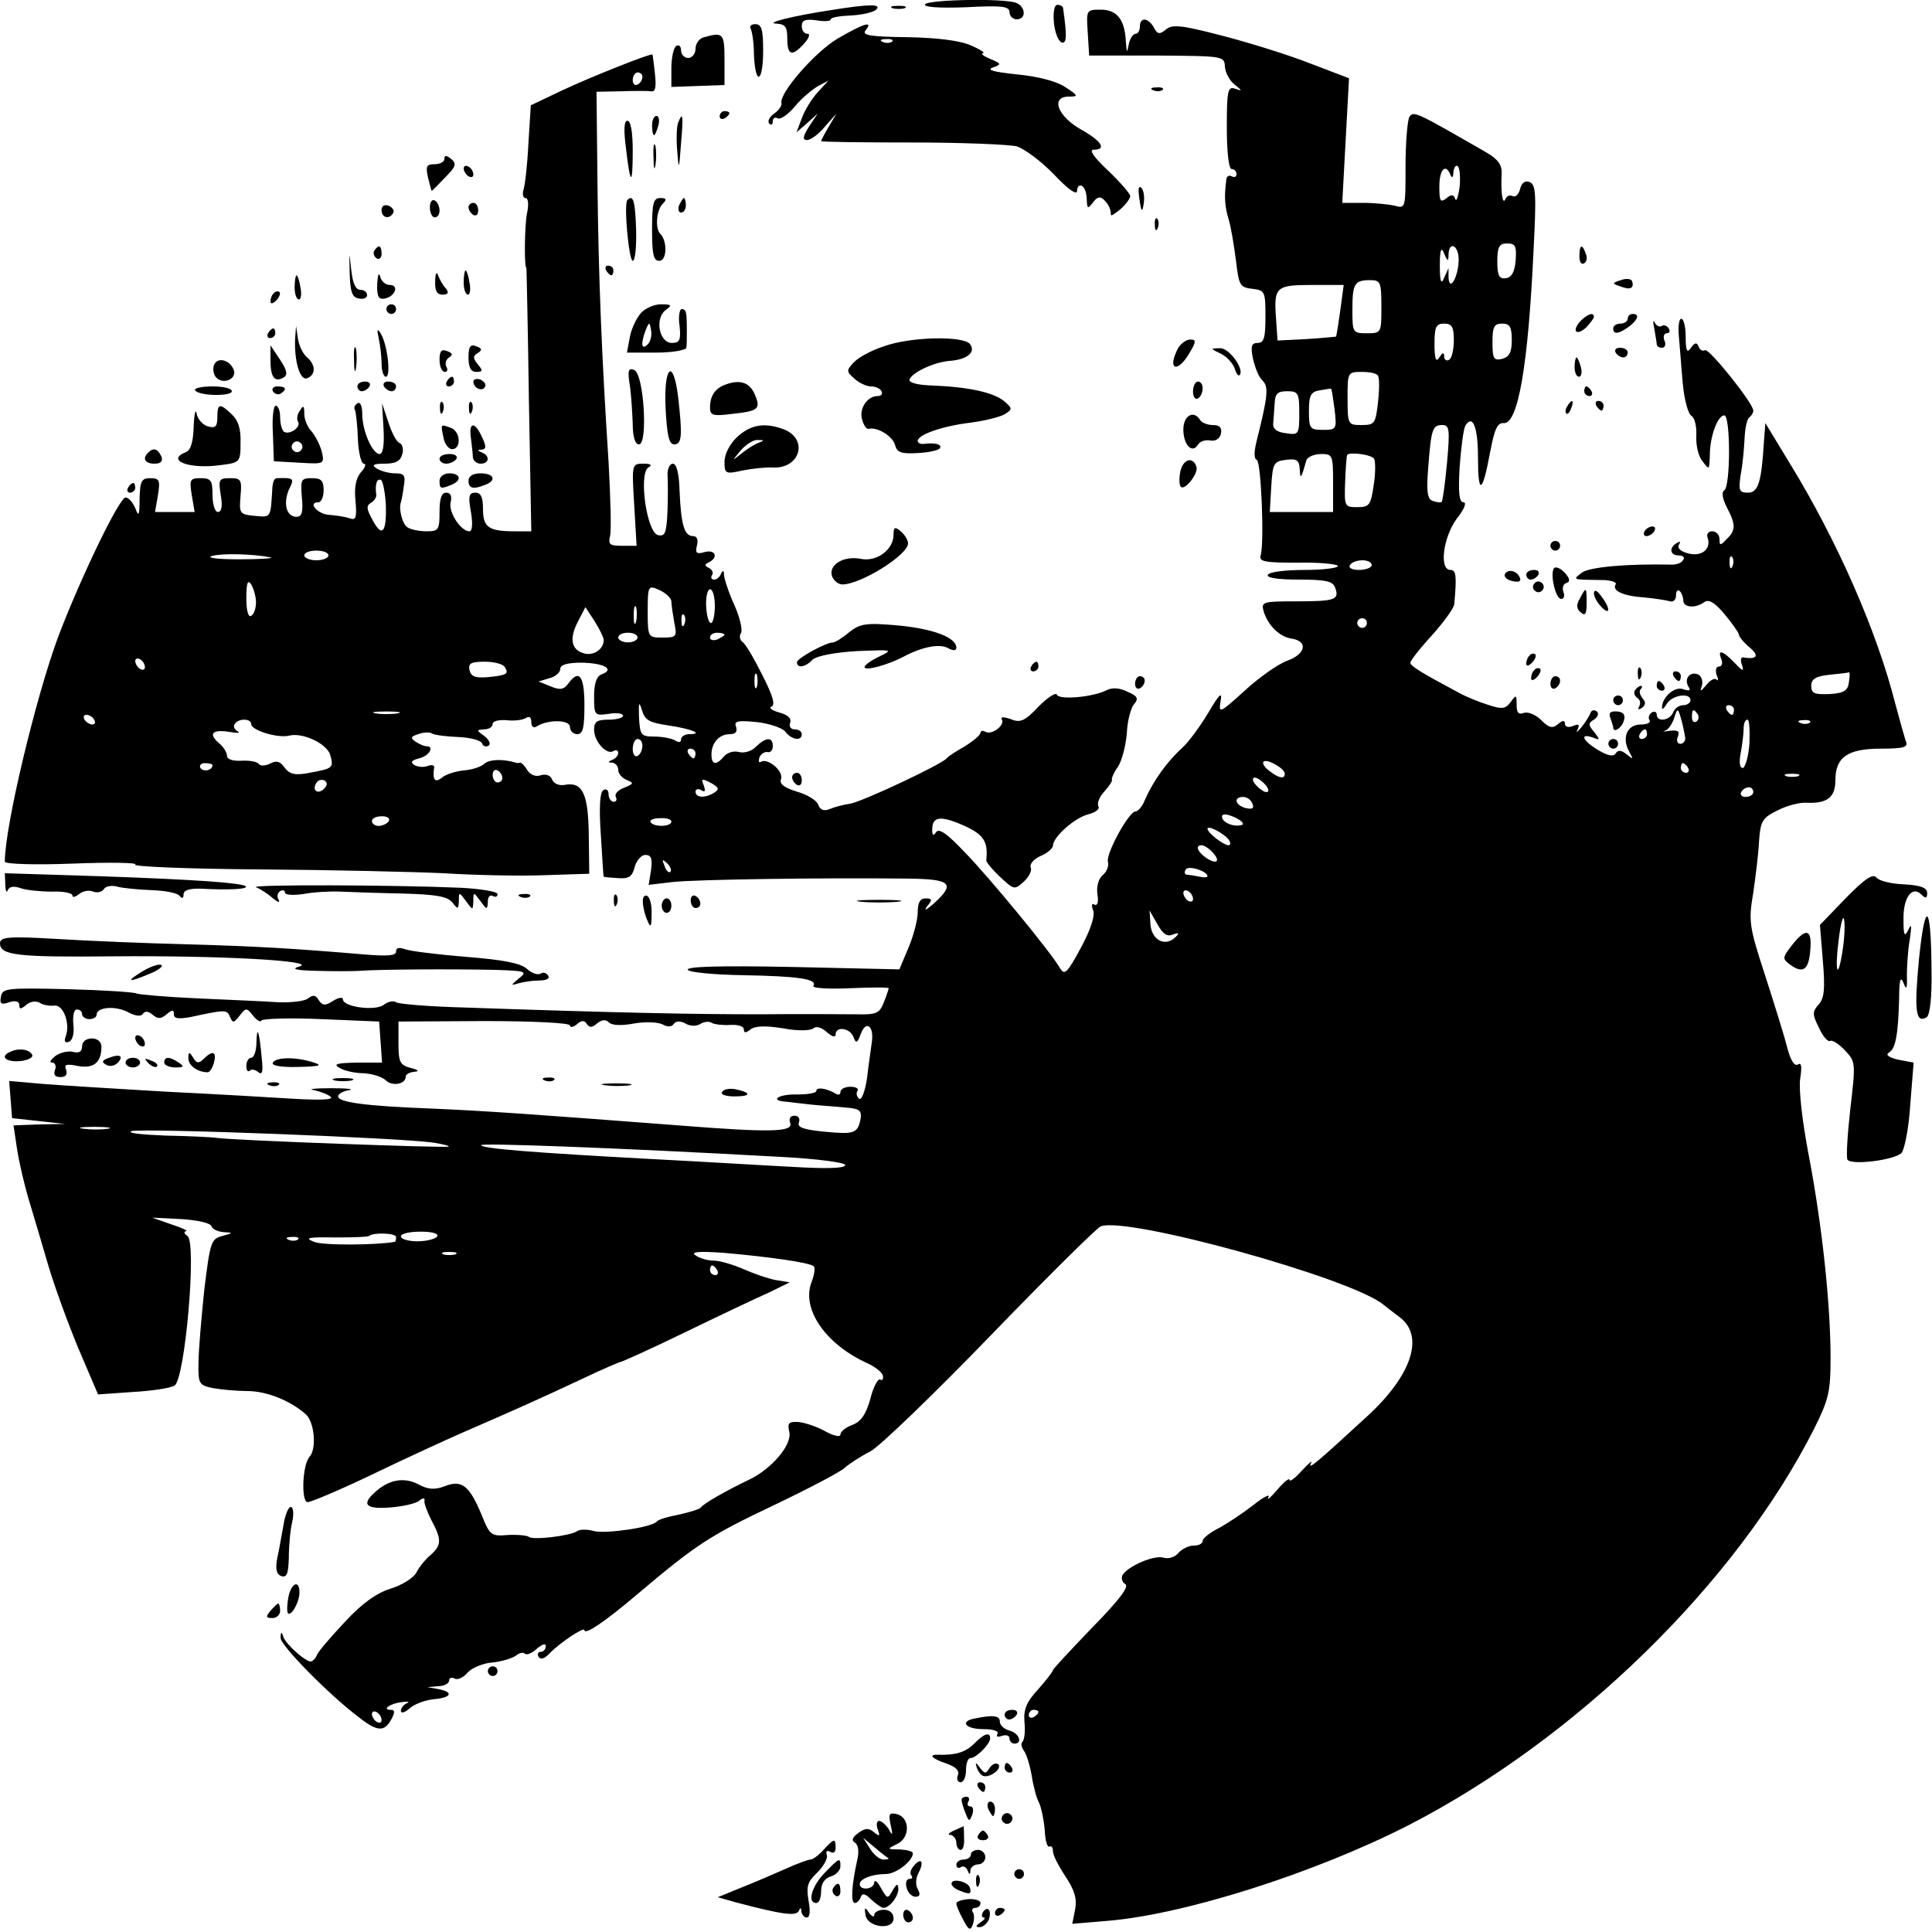<svg version="1" xmlns="http://www.w3.org/2000/svg" width="533.333" height="533.333" viewBox="0 0 400 400"><path d="M191.5.9c-.3.6 3.1.8 8.5.6 7.4-.4 9-.2 9 1 0 .8.7 1.5 1.5 1.5 2 0 1.9-2.6-.1-3.4-2.5-1-18.2-.7-18.9.3zM172 2.1c-7.9 1.2-13.9 2.7-11.2 2.8 1.8.1 2.2.7 2.2 3.1 0 3.5 1 3.8 3.5 1 1-1.1 1.3-2 .7-2-.7 0-1.2-.7-1.2-1.6 0-1.2.7-1.5 3-1.2 1.7.3 3 .2 3-.2s1.9-.7 4.2-.8c2.3-.1 4.7-.7 5.2-1.2 1.2-1.2-1.3-1.2-9.4.1zM184.8 1.7c.6.2 1.8.2 2.5 0 .6-.3.1-.5-1.3-.5-1.4 0-1.9.2-1.2.5zM218.2 4.7c.2 2 .9 3.8 1.6 4.1 1.1.3 1.1-1.5.3-7.1 0-.4-.6-.7-1.2-.7s-.9 1.5-.7 3.7z"/><path d="M225.2 6.7l.3 4.8h14c13.8.1 14 .1 14.1 2.3.1 1.3 1 2.9 2 3.7 1.6 1.3 1.7 1.4.2.9-1.6-.6-1.8.2-1.8 8 0 5.1.4 8.6 1 8.6s1 .5 1 1.1c0 .5-.4.7-1 .4-.5-.3-1.1 0-1.1.7-.5 3.7-.3 5.6.5 8.3.5 1.6 1.1 5.5 1.5 8.5.6 5.1.8 5.5 3.4 5.8 2.6.3 2.7.6 2.7 5.8 0 4.3-.3 5.4-1.6 5.4s-1.5.7-1 3.2c.4 1.8 1.2 3.9 2 4.6 1.3 1.3 1.1 3.2-1.2 12.4-.6 2.3-.6 3.8 0 4 .9.3 1.6 17.2.8 19.8-.4 1.3.9 1.5 7.8 1.5 4.5-.1 8.2.3 8.2.7 0 .4-3.1.8-6.9.8-3.9 0-7.3.4-7.6 1-.4.6 2 1 6.3 1 5.6 0 7.1.3 7.6 1.6 1 2.6 0 2.9-8 2.9-6.9 0-7.3.1-6.8 2 .9 3 3.3 5.3 5.7 5.7 3.6.5 3.1 3.2-.8 4.6-1.9.7-5.9 3.5-8.8 6.2-5.2 4.7-5.4 4.8-5 2.2.4-2.1-.2-1.6-2.5 2.3-1.6 2.7-4 6-5.3 7.2-3.3 3-6.1 6.9-7.9 11-.5 1.3-1.4 2.3-1.9 2.3-1.4 0-6.3 9-5.7 10.5.2.7-.2 1.9-1 2.6-1 .8-1.4 2.4-1.2 4 .3 1.7 0 2.5-.6 2.2-.5-.4-.7.1-.3 1.1.5 1.1-.5 4.1-2.5 7.8-2.8 5.2-3.4 5.8-4.3 4.3-1.8-3.2-14.7-18.9-19.9-24.2-3.5-3.7-5.2-4.9-5.8-4-.5.8-.8.7-.8-.5 0-2.8 1.7-3 6.5-.9 4.2 1.9 5.1 3.3 4.7 7.2-.1.3 1.2 1.9 2.8 3.4 2.9 2.7 3 2.8 4.9 1.1 1.1-1 1.8-2.3 1.5-3-.3-.7.7-1.8 2.1-2.4 1.4-.6 2.5-1.6 2.5-2.1 0-1.8 4.5-5.8 7.3-6.5 1.5-.4 2.5-1.1 2.1-1.7-.3-.6.2-1.9 1.3-3.1 1-1.1 1.7-2.2 1.5-2.4-.1-.2.4-1.5 1.3-2.7.8-1.3 1.6-4.4 1.8-6.9.1-2.5.8-5.2 1.5-6 1-1.2.7-1.7-1.4-2.6-1.6-.8-3.1-.9-4.3-.3-2.6 1.4-9.9 2.1-10.3.9-.2-.5-1.9.6-3.8 2.5-2.8 3-3.8 3.4-5.7 2.6-1.4-.5-2.2-.5-1.9 0 .8 1.2-2.1 3.4-3.4 2.6-.5-.3-1-.2-1 .2 0 .5-1.5 1.7-3.2 2.8-1.8 1-3.5 2.1-3.8 2.5-.9 1.2-17.5 9-20 9.4-1.4.2-3.3.7-4.2 1.1-1.2.5-2 .2-2.4-.9-.3-.9-2.3-2.1-4.4-2.7-2.6-.8-3.7-1.6-3.3-2.6.6-1.6-2.7-4.4-4.1-3.6-.5.3-.6 0-.4-.8.3-.8 1.1-1.3 1.7-1.2.6.2 1.1-.4 1.1-1.2 0-2-1.4-1.9-3.5.1-.8.9-2.4 1.4-3.5 1.1-1.1-.3-2.4.1-3.1.9-1.6 1.9-2.6 1.8-2.6-.4 0-2.4 1.6-4.2 3.8-4.2 1.2 0 1.6-.5 1.3-1.5-.5-1.2.3-1.4 4.3-1 2.6.3 5.3 1.2 5.9 2 1.3 1.7 3.4 2 3.4.5 0-.6-.7-1-1.5-1s-1.2-.6-.9-1.4c.3-.9-.5-1.6-2.3-2.1-1.5-.4-2.2-1-1.6-1.2.9-.3.3-2.3-1.9-6.6-1.7-3.4-3.5-6.5-4.1-6.8-.5-.4-.7-1.2-.3-1.8.4-.6-.2-3.2-1.3-5.7-1.2-2.6-2.1-5.4-2.2-6.3 0-1-.2-1.1-.6-.4-.2.7-.9 1.3-1.4 1.3-.6 0-.8-.4-.5-.9.4-.5 0-1.2-.6-1.5-1-.5-1-.7 0-1.2 2-1 1.3-2.7-.9-2.1-1.7.5-2 .2-1.6-1.4.3-1.2 0-1.9-.8-1.9-1.8 0-2.5-2.3-2.8-9.3-.1-3.6-.6-5.7-1.4-5.7-.6 0-1.1 1-1.1 2.2.1 1.3.1 4.7 0 7.6-.2 4.5-.5 5.3-1.9 5-2.4-.4-4.1-12.6-2.1-14 .9-.5.6-.8-1-.8-2.4 0-2.4.1-1.9 8.5l.5 8.5h-3c-2.6 0-2.9-.3-2.5-2 .3-1.1.1-8-.3-15.3-1.4-21.6-2.1-38.1-2.3-58l-.2-18.7 5-.1c2.8-.1 5.6-.1 6.3 0 .9.2 1.1-.9.8-3.6-.2-2.1-.5-3.9-.5-4-.2-.4-13.2 4.8-18.9 7.5l-6.3 3-.5 7.9c-.2 4.3-.7 8.6-1 9.5-.3 1-.1 1.8.4 1.8.6 0 .7 1.4.3 3.2-.5 2.6-.6 11.3-.1 11.3 0 0 .3 12.3.5 27.2l.5 27.3h-3.4c-5.4 0-6.6-.8-6.6-4.6 0-2.4-.4-3.4-1.6-3.4-1.3 0-1.5.7-.9 4 .4 2.3.3 4-.3 4-1.8 0-4.4-4-3.9-6 .3-1.3 0-2-.9-2-1 0-1.4 1.2-1.4 4 0 3.7-.2 4-2.7 4-1.6 0-3.3-.4-3.9-.8-1.1-.6-1.9-3.9-1.4-5.2.1-.3.4-1.7.6-3.3.4-2.3.1-2.7-1.8-2.7-1.3 0-3-.5-3.8-1-1.1-.7-.8-1 1.6-1 2.3 0 3.3-.5 3.7-2 .3-1 0-2.1-.6-2.3-.6-.2-1.6-2.1-2.3-4.3l-1.3-3.9.3 5.2c.2 3.4-.1 5.3-.8 5.3-1.5 0-3.6-4.8-3.6-8.3 0-1.6-.4-2.6-1-2.2-.6.4-.8 1-.5 1.4.2.5.5 3.1.6 6 .1 2.8.7 5.1 1.2 5.1.6 0 .3.8-.5 1.7-1.1 1.2-1.5 3.2-1.2 6 .3 3.5.1 4.1-1.2 3.6-.9-.3-2.8-.6-4.2-.7-2.4-.1-4.6-2.6-2.3-2.6.6 0 1.1-1.1 1.1-2.5 0-2-.5-2.5-2.4-2.5-2.3 0-2.4.3-2.1 4 .3 3 0 4-1.1 4-2.1 0-2.8-2.7-1.6-5.6 1.2-2.4 1.1-2.5-2.5-2.4-.5 0-.8.8-.9 1.8-.4 6.6-.2 6.3-3.7 6-3.1-.3-3.2-.5-2.9-4.1.3-3.4.1-3.7-2.2-3.7-2.3 0-2.4.3-1.9 3.5.4 2.3.2 3.5-.6 3.5-.6 0-1.1-1.6-1.1-3.5 0-3-.3-3.5-2.4-3.5-2.3 0-2.4.3-1.9 3.5l.6 3.5h-8.2l.6-3.5c.5-3.1.3-3.5-1.6-3.5-1.8 0-2.1.6-2.2 4.2 0 3.6-.2 3.9-.9 2-.5-1.2-1.4-2.2-2-2.2-1.3 0-9.3 16.6-13.9 28.7C7.5 144 1 171 1 178.4c0 .5 6.1.7 14.1.4 7.7-.3 13.5-.2 12.9.2-.7.4 10.8.9 25.6 1 14.8.1 32.1.5 38.4.8 6.3.4 15.7.6 20.7.4l9.3-.3-.1-8c-.1-8.6-1.3-11.1-5-10.4-1.1.2-2.2-.2-2.6-1.1-.3-.9-1.3-1.2-2.3-.9-1.1.4-2.2-.1-2.8-1-.5-.9-1.2-1.6-1.5-1.6-.4.1-.8.1-.9 0-2.7-.8-5.4-.7-6.5.2-.7.7-2.7 1.3-4.3 1.4-1.7.2-3.7.8-4.5 1.5-1.5 1.2-2 .4-1.6-2.2 0-.4-.6-.5-1.4-.2-.8.3-2 .2-2.7-.2-.9-.6-.6-1 1-1.4 2.1-.5 3.2-2.5 1.5-2.5-.5 0-1.4-.4-2.2-.9-1.2-.8-1.1-1.1.5-1.6 1-.4 2.4-.5 2.9-.1.6.3 3 .6 5.5.7 2.4.1 4.6.7 4.8 1.3.2.6.8.8 1.3.5.6-.3.2-1.2-.8-2-1.7-1.2-1.7-1.3 0-1.4.9 0 1.7-.5 1.7-1.1 0-.6 1.2-.9 2.8-.8 1.5.2 3.3 0 4-.4.8-.5 1.2-.2 1.2.8s.5 1.3 1.1.9c2.4-1.5 6.9-1.4 6.9.1 0 .8.7 1.5 1.5 1.5 1.2 0 1.5-1.3 1.5-6 0-6.1-1.1-7.6-3.4-4.4-.9 1.2-1.7 1.3-3.6.5l-2.5-1 2.3-.7c1.2-.3 2.2-1.2 2.2-1.9 0-.9 1.5-1.3 4.5-1.3 4.7.1 6.8 1.4 4.1 2.4-1.1.4-1.6 1.9-1.6 4.6 0 3.9.1 4 3 3.6 1.7-.3 3-.1 3 .4 0 .4-1.3.8-3 .8-2.4 0-3 .4-3 2.1 0 2.4 2.6 5.3 4 4.4.5-.3 1-.2 1 .4 0 .5-.6 1.2-1.2 1.4-1 .4-1 .6 0 .6.6.1 1.2.7 1.2 1.5s.8 1.7 1.8 2.1c1.5.6 1.4.8-.6 1.6-1.3.5-2 1.3-1.7 1.9.3.5.1 1-.4 1-.6 0-1.1-.7-1.1-1.6 0-.8-.5-1.2-1.1-.8-.7.4-.9 3.6-.5 9.3.3 4.7.5 8.6.6 8.6 0 .1 1.3.2 2.9.3 2.3.2 3-.3 3.5-2.3.4-1.4 1.4-2.5 2.2-2.5 1.2 0 1.5.7 1.2 3.1l-.5 3.1 5.1-.6c4.8-.5 29.7-.9 48.4-.7 9.2.1 10.1 1 5.5 5.2-1.5 1.3-2.1 1.6-1.4.6 1.2-1.4 1.1-1.7-.3-1.7-1.1 0-1.6.9-1.6 2.9 0 1.6-.9 4.9-1.9 7.3l-1.9 4.5-22.2-.5c-14.9-.3-22.1-.1-21.6.6.3.5 5.3 1 11.3 1.1 11.6.2 15.6.8 14.7 2.2-.3.5 3.1.7 7.6.5 4.4-.2 8-.2 8 0 0 .1-.4 1.4-1 2.9-.9 2.3-1.5 2.6-5.7 2.5-2.7 0-11.5-.1-19.8 0-14 0-29.5-.3-61.2-1.4-7.3-.2-13.7-.7-14.3-1.1-.6-.4-1.7-.1-2.5.5-1.7 1.4-8.5.5-8.5-1.1 0-.5-.9-.4-2 .3-1.7 1.1-2.2 1-3-.1-.6-1.1-1.2-1.2-2.2-.4-.7.6-3.5.9-6.3.8-2.7-.2-10.3-.5-16.7-.8-6.5-.3-12.1-.8-12.5-1-.5-.3-6.9-.7-14.3-.9-12.5-.3-13.5-.2-13.8 1.5-.3 1.5 0 1.8 1.7 1.2 1.3-.4 2.1-.2 2.1.6 0 .9.3.9 1.5-.1.8-.7 2-.8 2.7-.4.7.5 2.1.7 3 .6 1.9-.3 3.4 3.7 2.4 6.4-.4 1-.1 1.4.6 1.1.8-.2 1.2-1.7 1-3.5-.2-1.8.1-3.2.7-3.2s1.1.4 1.1 1c0 .5.7 1 1.5 1s1.5-.4 1.5-.9c0-1.6 3.8-1.9 6.4-.6 1.6.9 2.8 1 3.2.4.4-.6 1.1-.6 2 .2 1.1.9 1.7.9 2.9-.1s1.5-1 1.5 0c0 .9.9 1 3.3.6 7.4-1.6 7.7-1.6 8.3-.1.6 1.4.8 1.3 2-.2 1.3-1.7 1.5-1.7 2.8 0 .8 1 1.6 1.4 1.7 1 .2-.4 5.8-.6 12.4-.3l12 .5.3 4.2.3 4.3h-5.3c-4.1.1-4.9.3-3.5 1.1 1 .6 3.2 1.1 5 1.1 1.7.1 3.7.7 4.5 1.4 1.3 1.4 4.2.9 4.2-.7 0-.5.8-.9 1.8-1 1.1-.1.8-.4-.8-.8-2.2-.6-2.5-1.2-2.5-5.1v-4.5l17.8-.1c10.4 0 17.7.4 17.7.9s.6.4 1.4-.2c1-.9 1.6-.9 2.1-.1s1.1.8 2.1-.1c1-.8 1.8-.9 2.5-.2.6.6 2.6.7 5.2.2 2.3-.4 4.9-.3 5.9.2 1 .6 1.9.5 2.3-.1.4-.6 1.3-.7 2.4-.1 1 .6 2.3.6 3.1.1.8-.5 1.9-.6 2.4-.2.6.3 2.3.5 3.8.4 1.6-.1 2.8.3 2.8.9 0 .8.4.8 1.3.1.9-.8 3.1-.9 6.8-.3 3.1.6 5.8.5 6.3 0 .6-.5 1.7-.2 2.8.8 1.1 1 1.8 1.1 1.8.5 0-1.8 3-1.4 3.7.5.5 1.4.8 1.3 1.5-.6 1.1-3 2.8-1.7 2.3 1.7-.2 1.5-.7 4.8-1 7.5-.4 2.6-1.1 4.5-1.6 4.2-.5-.4-.7-1.1-.4-1.6.4-.5-.3-.9-1.4-.9-1.2 0-2.1.5-2.1 1.1 0 .6-.5.7-1.2.2-1.8-1-3.8-1.3-3.8-.4 0 .4-1.8.7-4 .7-3.9-.1-5.8 1.3-2.2 1.5.9.1 3.3.4 5.2.6 1.9.2 5.1.4 7 .6 2.9.2 3.4.6 3.2 2.2-.6 3.2-1.3 3.4-7.5 2.8-4.3-.4-5.7-.9-5.3-1.9.3-.8-.1-1.4-.9-1.4-.9 0-1.2.6-.9 1.5.7 1.9-4.2 2-23.1.5-31.4-2.4-40-3-51.5-3.5-13.3-.5-19-1.3-19-2.5 0-.5 1-1.1 2.3-1.3 1.2-.2-.5-.4-3.8-.4s-4.9.2-3.5.4c1.4.3 2.9.9 3.5 1.4.6.6-2.2.7-7.5.4-4.7-.3-16.8-1-27-1.5-10.2-.6-21.6-1.3-25.3-1.6l-6.8-.6.3 3.8.3 3.9 5.5.6 5.5.6-5.4.1-5.3.2.7 4.7c.4 2.7 1.5 7.5 2.5 10.8 1 3.3 2.8 9.4 4 13.5 1.2 4.1 4 11.8 6.2 17.1l4.1 9.6 7.1-.5c3.9-.2 7.8-.8 8.7-1.3 2.2-1.1 4.7-29.8 2.7-31-.7-.5-.8-.9-.3-1 .6 0-.8-.7-3-1.4l-4-1.4 6 .3c3.3.2 6.1.8 6.3 1.5.2.6 1.3 1.1 2.5 1.2 2 .1 2 .2-.3.8-2.3.6-2.5 1.3-3.7 11.1-.6 5.8-1.2 12.6-1.2 15.1-.1 4.4.1 4.7 3 5.3 1.7.3 4.9.6 7.1.6 3.9 0 8.8 1.9 12.1 4.8 1.8 1.6 2.3 7.1.8 8.8-1.5 1.6-1.8 9.4-.4 9.4.7 0 6.6-2.5 13.1-5.6 6.4-3.1 15.1-7.1 19.2-8.9 9.9-4.3 16-7 24.7-11.1 4-1.9 7.5-3.4 7.7-3.4.3 0 6.3-2.7 13.3-6.1 7-3.4 14.8-7.1 17.3-8.2l4.5-2.2-3-.5c-1.6-.3-4.7-1.4-6.7-2.3-2.1-.9-4.8-1.7-6-1.7-1.3 0-3-.5-3.8-1.1-1.1-.7.6-.9 6-.5 9.1.8 17.8 2 18.5 2.8.3.3.1 1.8-.5 3.3-2.1 5.6 3 12.9 11.7 16.8 1.5.7 2.9 1.8 3.1 2.5.1.8-.1 1.1-.6.8-.4-.2-1.4 1.5-2 4-.9 3.2-1.9 4.7-3.7 5.4-1.4.5-2.5 1.4-2.5 2 0 .6-1.4.3-3.2-.7-1.8-1-4.3-1.8-5.6-1.9-1.9-.1-2.2.3-1.8 2 .7 2.7-3.7 7.8-8.4 10-4.4 2.1-9.4 4.9-10 5.8-.3.3-2.3.9-4.5 1.4-2.2.4-4.2 1-4.5 1.4-.9 1.2-10.4 2.6-13 2-1.4-.4-2.9-.4-3.5 0-1.4 1-9.2 1.9-10 1.2-.3-.3-2.3-.5-4.3-.4-3.5.3-3.8.1-5.5-4.2-2.5-6-4.1-7.3-7.6-5.9-2.1.8-3.5.7-5.5-.4-2.9-1.5-6-1-8.8 1.5-3.1 2.7-2.1 3.7 3 3.3 2.6-.2 5.3-.8 6-1.4.7-.6 1.2-.6 1.1-.1-.2.5.5 2.3 1.4 4.1 2.2 4.1 2.1 5.2-.1 7.2-1.1.9-2.4 2.5-3 3.7-.6 1.1-3 2.6-5.3 3.3-2.9.9-5.9 3-9.5 6.9-2.9 3.1-5.6 6.2-5.8 6.9-.3.7-.9 1.3-1.3 1.3-1.2-.1-4.9-3.4-5.6-5-.4-1.3-.6-1.2-.6.1-.1 1.5 10.1 11.9 16.4 16.6 3.6 2.8 5.1 2.9 6.5.3.8-1.5.8-2-.1-2-2 0 0-1.4 2.4-1.6 1.2-.2 1.6 0 1 .2-.7.3-1.3 1-1.3 1.6 0 .6.8.4 1.8-.5s3.2-1.7 5-1.9c3.7-.3 4.2-1.5.9-2.1l-2.2-.4 2.3-.2c1.2 0 2.2-.6 2.2-1.2 0-.5.5-.7 1.1-.4.5.4 1.8-.1 2.7-1.2.9-1 3.3-2 5.2-2.1 1.9-.2 4.1-.9 4.8-1.4.7-.6 1.5-.8 1.9-.4.3.3 1.5-.1 2.5-1.1 1.1-.9 1.8-1.1 1.8-.5 0 .7-.5 1.2-1.1 1.2-.5 0-.7.5-.4 1 .4.7 1.3.4 2.3-.7 2-2.1 7.2-5.6 7.2-4.8 0 1.1 4.2-1.7 10.8-7.3 12.4-10.5 15.2-12.3 28.5-18.6 7.3-3.5 14-7 14.7-7.8.8-.7 3.2-2.3 5.2-3.3 2-1.1 13.2-11.9 24.9-24s22-22.3 22.8-22.6c5.5-2.1 51.8 10.7 58.5 16.2.6.5 2.2 1.7 3.5 2.7 5 3.9 2.4 11.9-6.7 20.3-10 9.2-12.6 11.5-11.8 9.9.5-.8-.3-.2-1.8 1.4-1.4 1.6-2.6 2.5-2.6 2s-1.2.4-2.6 2.1c-1.4 1.6-2.2 2.3-1.8 1.5.5-.8-1-.1-3.1 1.6-2.2 1.7-5.5 3.9-7.2 4.8-1.8.9-3.3 2.1-3.3 2.6 0 .6-.8 1-1.9 1-1 0-2.4.7-3.1 1.5-.7.9-2.1 1.3-3.1 1-1.9-.6-7.3 1.7-8.5 3.6-.3.6-.1 1.5.6 1.9.8.5-1.3 3.3-6.8 8.9-4.4 4.6-8.1 8.5-8.2 8.9-.1.4-1.5 2.2-3.1 4-2.4 2.6-3 4.1-2.8 6.7.2 1.9 0 3.7-.4 4.1-.4.4-.2 1.2.3 1.9.5.6 1.2 2.9 1.6 5.1.3 2.1 1 4.7 1.5 5.6.5 1 1 3.5 1.2 5.7.1 2.1.5 3.7 1 3.4.4-.2.7.2.7 1s1.2 3.1 2.6 5.2c1.9 2.9 2.4 4.6 2 6.8l-.6 3 7.2-.6c16-1.3 43-9.9 62.4-19.8 34.8-17.9 67.8-50.1 84-82.1 3-6 3.4-7.7 3.4-14.6 0-11.3-1.8-27.8-4.5-41.9-1.4-7.3-2.1-13.7-1.8-15.9.4-2.6.3-3.5-.5-3-.7.4-1.5-.9-2.2-3.6-.6-2.4-2.7-9.1-4.6-15-3.3-10.1-3.4-11.1-2.4-17 .5-3.5 1.1-8.3 1.2-10.8.3-4 .7-4.7 3.8-6.2 1.9-1 4.6-1.7 6-1.6 4.3.2 6-1.1 6-4.7 0-4.7 2.5-6.5 9.4-6.5 4.8 0 5.7-.3 5.2-1.5-.3-.9-1.3-4.4-2.2-7.8-3.8-15-12-33.7-21.8-49.7l-5.1-8.4-.3 3.9c-.5 8.4-1.2 10.5-3.3 10.5-1.8 0-2-.4-1.5-3.8.4-2 .7-5.4.8-7.5.1-2.1.5-4 1-4.3.4-.3.8-.9.8-1.4 0-1.5-9.2-13-10-12.5-.5.3-1.1-.1-1.3-.7-.4-1-.8-.9-1.6.2-.8 1.2-1.1.7-1.1-2.3 0-2-.4-3.7-.9-3.7s-.7 1.7-.5 3.7c.2 2.1.5 6.5.8 9.7.3 3.3 1.1 6.3 1.8 6.7.7.4 1.1 2.3 1 4.1-.1 1.9.4 4.3 1.3 5.3 1.4 1.9 1.4 1.8 1.5-1.2 0-3.9 1.6-8.3 3-8.3 1.3 0 1.3 14.7 0 15.5-.6.4-.4 1.7.5 3.5 1.9 3.6 1.9 4.8 0 6.6-1.3 1.4-1.5 1.4-1.5 0 0-.9-.7-1.6-1.5-1.6s-1.2.6-1 1.2c.9 2.4-1.1 4.1-3.9 3.4-1.6-.4-2.4-1.1-2-1.8.4-.7.3-.8-.4-.4-1.7 1-1.5 2.6.4 2.6.8 0 1.3.4.9.9-.3.6-1.3 1-2.3 1-9.6-.2-16.9.5-18.6 1.6-2.1 1.6-2.3 1.5 4.6 1.6 1.6.1 2.6.5 2.3.9-.8 1.3 1.5 2.4 6 2.7 2.2.2 4.6.6 5.3.8.6.2 1.2-.3 1.2-1.2 0-.9.3-1.3.8-.9.4.4.7 1.3.7 1.9 0 1.5 2.5 1.7 4.3.4.9-.7 2.1-.1 4.2 2.4 1.6 1.9 2.9 3.8 3 4.2 0 .5 1 1.7 2.3 2.8 2 1.7 1.5 2.5-1.5 2-.4 0-.5.7-.1 1.7.4 1.3.1 1.2-1.6-.6-2.5-2.6-3.6-2.8-2.7-.7.3.8.1 1.5-.5 1.5s-.8.8-.5 1.7c.4 1 .4 1.4 0 1-.4-.4-1.3.1-2.1 1.1-1.3 1.5-1.4 1.5-.9 0 .2-.9-.2-1.9-.9-2.2-1.7-.6-2.9 1-1.9 2.6.5.8.2.9-1.1.5-1.7-.7-4.4 1.6-4.4 3.8 0 .5.4.2 1-.8 1.1-1.8 4.9-2.4 4.9-.7 0 .5-.7 1-1.5 1-.9 0-1.8.7-2.1 1.5-.7 1.7-3.4 2.1-3.4.4 0-.5-.5-.7-1-.4-.6.4-.8 1.1-.5 1.6.4.5-.5.9-1.8.9-2.8 0-4 2.7-2.4 5.6.9 1.7.9 1.7-.5.6-1.1-.9-1.8-1-2.3-.2-.4.7-1.6.5-3.6-.7-3.2-1.9-4-3.6-1.1-2.6 1.5.6 1.5.5.3-1.1-1.3-1.5-1.3-1.9-.1-2.6.8-.5 1.1-1.3.6-1.7-.5-.4-1.1-.3-1.3.3-.2.6-1.1 2-1.9 3-.9 1-1.2 1.3-.8.5.5-1.1.3-1.3-.9-.8-1 .4-1.7.2-1.7-.5s-.5-.7-1.4.1c-1.2 1-1.9.8-3.5-.8-1.1-1.1-2.7-1.8-3.6-1.5-1.1.4-1.5 0-1.5-1.7 0-2.1-.1-2.1-1.2-.6-1.1 1.5-1.8 1.6-4.8.6-1.9-.6-4.6-1.7-6-2.5-7.7-4.1-10-5.5-10-6.2 0-.4 2-3 4.5-5.7 2.5-2.8 4.6-5.7 4.6-6.5.5-5.7.4-7-.8-7-2.4 0-1.5-6.8 1.3-10.6 1.6-2 2.1-3.4 1.4-3.4-.9 0-1.1-1.9-.8-7.3.3-4.1.8-7.9 1.2-8.6 1.5-2.4 2.6.3 2.6 6.6 0 7.9.9 7.6 2.5-1 .9-4.8 1.5-6.2 2.8-6.1 3 .3 5.1-12 6.2-35.7.6-11.6.5-13.7-.8-14.2-1-.4-1.7.2-2 1.5-.3 1.1-1 1.7-1.5 1.4-.6-.3-1.3 0-1.5.6-.6 1.4-1-1.3-.8-5.2.1-1.8-.7-3-3.1-4.4-14.6-8.4-15.1-8.7-16-7.4-.4.7-.8 5.3-.8 10.2 0 8.7 0 8.8-2.2 8.2-1.3-.3-4.2-.6-6.6-.6h-4.3l.7-12.9.7-12.9-8.4-3.2c-4.6-1.8-12.8-4.3-18.2-5.7-8.1-2.1-10-2.3-11.3-1.2-1.3 1.1-1.8 1-2.5-.4-1.2-2.1-2.9-2.2-2.9-.2 0 .8-.4 1.5-.9 1.5s-1.2 1-1.4 2.2c-.4 1.9-.4 1.8-.6-.5-.2-4.6-1.8-6.7-5.2-6.7-3 0-3 .1-2.7 4.7zM133 15.9c0 .6-.4 1.3-1 1.6-.5.3-1-.1-1-.9 0-.9.5-1.6 1-1.6.6 0 1 .4 1 .9zm169.2 22.8c-.3 2.1-.7 3.2-.9 2.5-.4-1-.8-1-1.9-.1-1.2.9-1.4.5-1.4-2.5 0-3.5 1.3-4.9 2.3-2.4.3.8.6.5.6-.5.1-1 .5-1.6.9-1.3.4.3.6 2.2.4 4.3zm11.6 15.2c-.2 2.4-.8 3.5-2 3.7-1.4.2-1.8-.5-1.8-3.5s.4-3.7 2-3.7c1.8 0 2 .6 1.8 3.5zm-13.9-1.2c.1-2.9 2.1-1.9 2.1 1 0 3.5-1.9 6.9-2.1 3.8v-2l-.9 2c-.6 1.5-.9.9-.9-2.5s.3-4 .9-2.5c.7 1.7.9 1.7.9.2zM286 63.5c0 5.4 0 5.5-3 5.5-2.9 0-3-.1-3-4.8 0-5.5.4-6.2 3.7-6.2 2.1 0 2.3.4 2.3 5.5zm-8.5.7c-.4 2.9-.8 5.4-.9 5.5 0 0-2.8.3-6.1.5l-6 .3-.3-4.4c-.5-6.7-.1-7.1 7.4-7.1h6.6l-.7 5.2zm23.5 6.2c0 1.9-.4 3.8-1 4.1-.5.3-1 0-1-.7 0-.9-.3-.9-1 .2s-1 .4-1-2.8c0-3.5.3-4.2 2-4.2 1.6 0 2 .7 2 3.4zm12 0c0 2.5-.5 3.5-2 3.9-1.7.4-2 0-2-3.4 0-3.2.3-3.9 2-3.9 1.6 0 2 .7 2 3.4zm-27.7 7.4c.3.4.3 2.8 0 5.5-.5 4.4-.7 4.7-3.4 4.7-2.8 0-2.9-.1-2.9-5.5s0-5.5 2.9-5.5c1.7 0 3.2.3 3.4.8zm-9 6.9c.5 4.2.4 4.3-2.4 4.3-2.7 0-2.9-.3-2.9-3.9 0-3.3.4-4 2.3-4.3 1.2-.2 2.3-.4 2.3-.3.1 0 .4 1.9.7 4.2zm-7.3.8c0 4.4-.1 4.6-2.7 4.2-1.9-.2-2.8-.9-2.7-2 .1-1 .2-2.8.3-4.2.1-2 .6-2.5 2.6-2.5 2.3 0 2.5.4 2.5 4.5zm30.6 10.2c-.4 4.3-.9 7.9-1.1 8.2-.2.2-1.1.1-1.9-.2-1.1-.4-1.3-2-.9-6.9.6-8 .9-8.8 2.9-8.8 1.5 0 1.6.9 1 7.7zM276 100v6h-13.1l.3-5.3c.3-4.8.5-5.2 3.1-5.5 2.2-.3 2.7.1 2.8 2 .1 2.2.3 1.9 1.4-2 .3-.6 1.6-1.2 3-1.2 2.4 0 2.5.2 2.5 6zm8.5-5c.3.6.3 3-.1 5.5-.6 4.1-.9 4.5-3.4 4.5-2.6 0-2.7-.1-2.5-5.3.1-2.8.3-5.3.4-5.5.4-.7 5.1-.1 5.6.8zM79.9 105c.1 5.5-.9 6.3-2.9 2.4-1.1-2-1.2-2.7-.2-3.3.7-.4 1.2-1.2 1.1-1.7-.3-2 .1-3.5 1-3 .4.3.9 2.8 1 5.6zM56 115.4c.8.2-2.1.4-6.5.4s-6.9-.3-5.6-.7c2.2-.6 8.7-.4 12.1.3zm12-.4c0 .5-1.1 1-2.5 1s-2.5-.5-2.5-1c0-.6 1.1-1 2.5-1s2.5.4 2.5 1zm290.7 2.2c-.3.8-.6.5-.6-.6-.1-1.1.2-1.7.5-1.3.3.3.4 1.2.1 1.9zM284 117c0 .5-1.2 1-2.6 1-1.4 0-2.3-.4-1.9-1 .3-.6 1.5-1 2.6-1 1 0 1.9.4 1.9 1zm-231 7.7c0 1.2-.4 2.5-1 2.8-.6.4-1-1.1-1-3.7 0-3.1.3-3.9 1-2.8.5.8 1 2.5 1 3.7zm86-.2c0 .7.3 2.7.6 4.4.6 2.9.5 3.1-2.4 3.1-3 0-3.1 0-3.1-5.4s.1-5.5 2.5-4.4c1.3.6 2.4 1.7 2.4 2.3zm9 1c0 1.9-.4 3.5-.8 3.5-.5 0-.9-1.6-1-3.5-.1-1.9.3-3.5.8-3.5.6 0 1 1.6 1 3.5zm-16.3 3.2c-.3 1-.5.4-.5-1.2 0-1.7.2-2.4.5-1.8.2.7.2 2.1 0 3zm-6.7 3.8c0 1.9-2.1 3.3-4 2.8-2.7-.7-3.2-3-1.4-6.5l1.6-3.1 1.9 2.9c1 1.6 1.9 3.4 1.9 3.9zm16.7-3.3c-.3.8-.6.5-.6-.6-.1-1.1.2-1.7.5-1.3.3.3.4 1.2.1 1.9zM283 129c0 .5-.4 1-1 1-.5 0-1-.5-1-1 0-.6.5-1 1-1 .6 0 1 .4 1 1zm-151 3c0 .5-.9 1-2 1s-2-.5-2-1c0-.6.9-1 2-1s2 .4 2 1zm18-.6c0 .2-.7.6-1.5 1-.8.3-1.5.1-1.5-.4 0-.6.7-1 1.5-1s1.5.2 1.5.4zm-120 6.7c0 .6-.4.7-1 .4-.5-.3-1-1.1-1-1.6 0-.6.5-.7 1-.4.6.3 1 1.1 1 1.6zm74.5 0c.9 1.4.5 1.7-3.5 2.1-2.6.2-3.5-.1-3.8-1.5-.3-1.4.4-1.7 3.2-1.7 1.9 0 3.8.5 4.1 1.1zm52.2 4.1c-.3.7-.5.2-.5-1.2s.2-1.9.5-1.3c.2.7.2 1.9 0 2.5zm226.1-1c-.2 1.8-1 2.3-4 2.5-3.1.1-3.8-.1-3.8-1.7 0-1.4.9-2 3.8-2.3 2-.2 3.8-.4 4-.5.2-.1.2.8 0 2zm-244.4 9c4.8.7 7.4 1.8 4.3 1.8-.9 0-1.7.5-1.7 1.1 0 .6-.5.7-1.2.2-.7-.4-2.6-.8-4.3-.8-2.8 0-3-.3-3.2-4-.1-3.1 0-3.4.6-1.5.6 2.1 1.5 2.6 5.5 3.2zM359 147c0 .5-.2 1-.4 1-.3 0-.8-.5-1.1-1-.3-.6-.1-1 .4-1 .6 0 1.1.4 1.1 1zm-276.7.7c-1.3.2-3.3.2-4.5 0-1.3-.2-.3-.4 2.2-.4s3.5.2 2.3.4zm266.6 5c.1.7-.4 1.3-1 1.3s-.9-.7-.5-1.5c.4-1.1 0-1.4-1.7-1.2-1.2.2-1.7.2-1 0s1.5-1.4 1.9-2.6c.7-2.2.8-2.2 1.5.3.4 1.4.7 3.1.8 3.7zm2.6-4.8c.3.5.2 1.2-.3 1.5-.5.3-.9-.1-.9-.9 0-1.7.3-1.9 1.2-.6zm-332 1.1c.3.5.2 1-.4 1-.5 0-1.3-.5-1.6-1-.3-.6-.2-1 .4-1 .5 0 1.3.4 1.6 1zm32.5.9c0 1.3 5.5 3 7.9 2.4 2.8-.7 7.9 1.7 8.5 4.1.7 2.6.5 2.7-4.3 3.6-3.1.6-4.1.3-5.2-1.1-.9-1.3-1.7-1.5-3-.8-1 .5-2 .5-2.3.1-.3-.5-1.9-.8-3.6-.7-1.8.1-3-.3-3-1s-.7-1.8-1.5-2.5c-2.4-2-1.7-3 1.8-2.5 1.7.3 2.6.3 1.9-.1-.6-.3-1-1-.6-1.5.7-1.2 3.4-1.2 3.4 0zm310.2 4.1c-.2 2.7-.9 5-1.4 5-.6 0-.8-1.2-.4-3.1.3-1.7.6-4 .6-5 0-1.1.3-1.9.8-1.9.4 0 .5 2.2.4 5zm12.5-4.4c-.3.3-1.2.4-1.9.1-.8-.3-.5-.6.6-.6 1.1-.1 1.7.2 1.3.5zM341 152c0 .5-.5 1-1.1 1-.5 0-.7-.5-.4-1 .3-.6.8-1 1.1-1 .2 0 .4.4.4 1zm-208 2.4c0 .8-.4 1.8-1 2.1-.5.3-1-.3-1-1.4 0-1.2.5-2.1 1-2.1.6 0 1 .6 1 1.4zm11 1.6c0 .5-.2 1-.4 1-.3 0-.8-.5-1.1-1-.3-.6-.1-1 .4-1 .6 0 1.1.4 1.1 1zm122 4.2c0 1.2-1.3.9-3.2-.6-1-.7-1.5-1.6-1.2-1.9.7-.7 4.4 1.4 4.4 2.5zm-222-1.8c0 1.1-1.9 1.5-2.5.6-.3-.5.1-1 .9-1 .9 0 1.6.2 1.6.4zm305.5.6c.3.5.1 1-.4 1-.6 0-1.1-.5-1.1-1 0-.6.2-1 .4-1 .3 0 .8.4 1.1 1zM104 161.1c0 .5-.4.9-1 .9-.5 0-1-.7-1-1.6 0-.8.5-1.2 1-.9.6.3 1 1 1 1.6zm268.3-.4c-.7.2-1.9.2-2.5 0-.7-.3-.2-.5 1.2-.5s1.9.2 1.3.5zm-305.2 2.6c-1.3 1.3-2.6.3-1.6-1.2.3-.6 1.1-.8 1.7-.5.6.4.6 1-.1 1.7zm80.8.8c-1.9 1.2-3.9 1.1-3.9-.2 0-.5.5-.7 1.2-.3.8.5.9.2.5-1-.6-1.4-.4-1.5 1.5-.5 1.6.9 1.8 1.3.7 2zm114.1-1.6c.7.8.8 1.5.2 1.5-.5 0-1.5-.7-2.2-1.5-.7-.8-.8-1.5-.2-1.5.5 0 1.5.7 2.2 1.5zm101 1.5c0 .5-.7 1-1.6 1-.8 0-1.2-.5-.9-1 .3-.6 1-1 1.6-1 .5 0 .9.4.9 1zm-103.7 2.4c.4 1 0 1.2-1.4.9-2.2-.6-2.6-2.3-.5-2.3.8 0 1.6.6 1.9 1.4zm-2.2 4.4c-1.6.5-4.1-.5-4.1-1.7 0-.7 1-.6 2.6.1 1.5.7 2.1 1.4 1.5 1.6zM80.5 170c-.3.5-1.3 1-2.1 1s-1.4-.5-1.4-1c0-.6.9-1 2.1-1 1.1 0 1.7.4 1.4 1zm58.5.1c0 1.1-3.7 1.2-4.3.1-.3-.4.6-.8 1.9-.8 1.3-.1 2.4.2 2.4.7zm115.5 3.9c.3.6.3 1-.2 1-1.1-.1-4.3-2.6-4.3-3.4 0-.9 3.7 1.1 4.5 2.4zm-3.7 2.2c1.9 1.9 1.4 2.9-.8 1.6-2-1.3-2.7-2.8-1.2-2.8.4 0 1.3.5 2 1.2zm-112 4.3c-.3.3-.9-.2-1.2-1.2-.6-1.4-.5-1.5.5-.6.7.7 1 1.5.7 1.8zm111.2.9c0 .3-.8.3-1.7.1-1-.2-2.2-.4-2.6-.4-.5-.1-.5-.6-.2-1.1.6-.9 4.5.4 4.5 1.4zm-3 4.7c0 .6-.4.7-1 .4-.5-.3-1-1.1-1-1.6 0-.6.5-.7 1-.4.6.3 1 1.1 1 1.6zm-4.2 7.4c1.3-.5 1.4-.3.6.5-2.1 2.1-4.9.7-5.2-2.5l-.2-3 1.6 2.8c1.1 2 2 2.7 3.2 2.2zM22.3 233.7c-1.3.2-3.5.2-5 0-1.6-.2-.5-.4 2.2-.4 2.8 0 4 .2 2.8.4zm67.6 2.9c1.8.3 3.1.6 3 .8-.5.3-44.6-1.3-47.9-1.8-1.4-.2-6.3-.4-11-.5-4.7-.2-7.7-.5-6.8-.9 1.8-.7 56.7 1.4 62.7 2.4zm71.4 2.9c7.9.4 13.7 1.2 13.7 1.7 0 .7-3.9.8-10.7.4-6-.3-18.9-1.1-28.8-1.6-26-1.4-35.5-2.2-35.9-2.9-.4-.5 27.4.5 61.7 2.4zM82 256.1c0 .5-.1.9-.2 1-3.8.7-15 .8-16.8 0-2-.8-1.3-1 4.3-.9 3.7 0 6.9-.1 7.1-.3.9-.8 5.6-.6 5.6.2zm8.5-.1c-.3.5-2.2 1-4.1 1-1.9 0-3.4-.5-3.4-1 0-.6 1.8-1 4.1-1 2.4 0 3.8.4 3.4 1zm-28.8.6c-.3.3-1.2.4-1.9.1-.8-.3-.5-.6.6-.6 1.1-.1 1.7.2 1.3.5zm32.6 3.1c-.7.2-1.9.2-2.5 0-.7-.3-.2-.5 1.2-.5s1.9.2 1.3.5zm54.2 3.3c.3.5.1 1-.4 1-.6 0-1.1-.5-1.1-1 0-.6.2-1 .4-1 .3 0 .8.4 1.1 1zM79 356.1c0 .6-.4.7-1 .4-.5-.3-1-1.1-1-1.6 0-.6.5-.7 1-.4.6.3 1 1.1 1 1.6zm136-1.7c0 .3-.4.8-1 1.1-.5.3-1 .1-1-.4 0-.6.5-1.1 1-1.1.6 0 1 .2 1 .4z"/><path d="M155.4 5.9c.3.5.7 2.9.7 5.5.3 6.5 1.9 5.7 1.9-.9 0-4.3-.3-5.5-1.6-5.5-.8 0-1.3.4-1 .9zM173.4 8c-4.7 2.8-12.2 11.4-11.6 13.4.1.4-.5 1.4-1.5 2.1-1 .7-1.5 1.7-1 2.1.4.4.7.2.7-.5s.5-.9 1-.6c.6.3 2.2-.8 3.6-2.5s3.6-3.5 4.8-4.2l2.1-1.1-2.2 2.4c-1.2 1.3-2.7 3.7-3.3 5.4l-1.1 2.9 2.2-1.9 2.2-2-1.8 2.7c-1.3 2.1-1.4 2.8-.4 2.8.7 0 2.4-1.2 3.7-2.8l2.4-2.7-1.6 2.7c-.9 1.5-1.6 2.9-1.6 3 0 .2 8.4.3 18.7.3 10.4 0 20.1.4 21.8.8 1.6.5 5.1 3.1 7.7 5.8 3 3.2 4.8 4.4 4.8 3.4 0-.9.5-1.3 1-1 .6.3 1 1.6 1 2.8.1 2 .2 2 1.3.6.9-1.2 1.5-1.3 2.3-.5 1 1 1.4 2 1.4 3.1 0 .3.9-.3 2-1.2 1.1-1 2-2.2 2-2.7s-2.1-2.9-4.6-5.3c-2.9-2.7-4-4.3-3-4.3 2.8 0 1.7-1.8-2.6-4.2-4.8-2.7-6.4-6.8-2.5-6.8 2 0 2-.2-.8-2-1.8-1.2-5.7-2.2-10-2.6-4.7-.5-6.3-.9-5-1.4 1.9-.7 1.9-.8-.5-1.8-1.4-.6-2-1.1-1.5-1.2.6 0-.6-.8-2.5-1.6-2.2-1-7-1.6-13.2-1.7-7.7-.1-9.4-.4-8.6-1.4 1.7-2.1-.3-1.5-5.8 1.7zm11.3.6c-.3.3-1.2.4-1.9.1-.8-.3-.5-.6.6-.6 1.1-.1 1.7.2 1.3.5zM145.8 7.7c-1 .2-1.8 1.3-1.8 2.4 0 1-.7 1.9-1.5 1.9s-1.5-.7-1.5-1.6c0-.8-.4-1.2-1-.9-.5.3-1 2.4-1 4.6V18l5.5-.2 5.5-.2v-5.3c0-5.4-.3-5.7-4.2-4.6zM238.8 18.7c.7.3 1.6.2 1.9-.1.4-.3-.2-.6-1.3-.5-1.1 0-1.4.3-.6.6zM149 24.1c0 .5.5.7 1 .4.6-.3 1-.8 1-1.1 0-.2-.4-.4-1-.4-.5 0-1 .5-1 1.1zM135 26c0 1.1.2 2 .4 2s.6-.9.9-2c.3-1.1.1-2-.4-2s-.9.9-.9 2zM140.4 25.4c-.3.7-.4 3.3-.2 5.7.3 4.3.4 4.2.8-1.4.5-5.8.4-6.8-.6-4.3zM129.6 30.7c.9 7.8 1.4 7.9 1.4.5 0-3.8-.4-6.2-1.1-6.2-.7 0-.8 1.9-.3 5.7zM135.3 32.5c0 2.2.2 3 .4 1.7.2-1.2.2-3 0-4-.3-.9-.5.1-.4 2.3zM92 32.9c0 .6-.9 1.1-2 1.1-1.7 0-1.9.4-1.4 2.7.4 1.6.7 2.8.8 2.8.1 0 1.3-1.2 2.7-2.7 2.3-2.3 2.5-2.9 1.3-3.9-1-.8-1.4-.8-1.4 0zM96 34.9c0 .5.5 1.3 1 1.6.6.3 1 .2 1-.4 0-.5-.4-1.3-1-1.6-.5-.3-1-.2-1 .4zM235.9 41.2c.4 2.8.6 2.9.9.9.2-1.3 0-2.7-.5-3.2-.6-.6-.7.3-.4 2.3zM89 42.9c0 1.2.5 2.1 1 2.1.6 0 1-.6 1-1.4 0-.8-.4-1.8-1-2.1-.5-.3-1 .3-1 1.4zM129.9 41.4c-.8.8.3 12.6 1.1 12.6.5 0 .8-2.9.7-6.5-.2-5.9-.6-7.3-1.8-6.1zM135 47.5c0 5.2.3 6.5 1.5 6.5 1.6 0 1.7-4.1.2-5.6-1.1-1.1-.8-4.9.5-6.2.9-.9.8-1.2-.5-1.2-1.4 0-1.7 1-1.7 6.5zM140.6 42.5c-.3.8-.1 1.5.4 1.5.6 0 1-.7 1-1.5s-.2-1.5-.4-1.5-.6.7-1 1.5zM79 43.5c0 1.6 1.6 2 2.4.6.3-.5-.1-1.1-.9-1.5-.9-.3-1.5 0-1.5.9zM97 42.9c0 .6.5 1.3 1 1.6.6.3 1-.1 1-.9 0-.9-.4-1.6-1-1.6-.5 0-1 .4-1 .9zM239.1 46.6c0 1.1.3 1.4.6.6.3-.7.2-1.6-.1-1.9-.3-.4-.6.2-.5 1.3zM77.5 51.9c-.3.5-.1 1.2.5 1.6.5.3 1-.1 1-.9 0-1.8-.6-2.1-1.5-.7zM327 53.1c0 1.1.4 1.8 1 1.4.5-.3.7-1.2.3-2-.7-2.1-1.3-1.9-1.3.6zM72.4 56.5c.1 3.9.5 5.1 1.9 5.3.9.2 1.7-.1 1.7-.7s-.6-1.1-1.4-1.1c-1 0-1.6-1.4-1.9-4.3-.4-3.8-.4-3.7-.3.8zM125.5 56c.3.5.8 1 1.1 1 .2 0 .4-.5.4-1 0-.6-.5-1-1.1-1-.5 0-.7.4-.4 1zM78.1 58.8c-.1 2.6.3 3.3 1.6 3 2.1-.4 3-2.8 1-2.8-.9 0-1.8-.8-2-1.8-.3-.9-.5-.2-.6 1.6zM90.1 58.2c-.1 2 .4 2.8 1.5 2.8 1.2 0 1.4-.4.7-1.3-.6-.6-1.3-1.9-1.6-2.7-.3-.9-.6-.3-.6 1.2zM96 58.5c0 1.4.4 2.5.9 2.5.4 0 .6-1.1.3-2.5-.2-1.4-.6-2.5-.8-2.5-.2 0-.4 1.1-.4 2.5zM61 59.5c0 1.4.4 2.5.9 2.5.4 0 .6-1.1.3-2.5-.2-1.4-.6-2.5-.8-2.5-.2 0-.4 1.1-.4 2.5zM335.6 58c-1.9.6-1.9.7-.1 1.3 2 .8 2.9.4 2.4-1.1-.2-.5-1.3-.6-2.3-.2zM56.7 60.7c-.4.3-.7 1.1-.7 1.7 0 .6.5.5 1.2-.2.6-.6.9-1.4.7-1.7-.3-.3-.9-.2-1.2.2zM80 64c0 .5.5 1 1 1 .6 0 1-.5 1-1 0-.6-.4-1-1-1-.5 0-1 .4-1 1zM132.7 64.8c-.9 1-2 3.3-2.3 5l-.6 3.2h6.1c3.3 0 6.1-.5 6.2-1 .1-.6.1-2.1.1-3.5 0-3.9-.1-4.5-1.1-4.5-.4 0-.7 1.6-.4 3.5.3 2.9 0 3.5-1.6 3.5-2.6 0-3.6-5-1.3-6.8 1.4-1 1.3-1.2-1-1.2-1.3 0-3.2.8-4.1 1.8zm1.4 6.5c-1.3 1.3-1.5-.1-.4-3 .7-1.7.8-1.7 1.1.1.2 1-.1 2.3-.7 2.9zM327.1 66.6c-1.8 2.1-.6 3 1.4 1.1.8-.9 1.5-1.8 1.5-2.1 0-1.1-1.5-.5-2.9 1zM337 66c0 .5-.7 1-1.5 1s-1.5.4-1.5 1c0 1.3 1.1 1.2 3.3-.4 1.9-1.5 2.2-2.6.7-2.6-.5 0-1 .4-1 1zM342.5 68c.2 1.4.5 2.8.5 3.2 0 .5.5.8 1.1.8.6 0 .9-.7.5-1.5-.3-.8-.1-1.5.5-1.5s.7-.5.4-1c-.4-.6-1-.8-1.5-.5-.4.3-1.1-.1-1.4-.7-.4-.7-.4-.2-.1 1.2zM55.5 69c-.3.5-.1 1 .4 1 .6 0 1.1-.5 1.1-1 0-.6-.2-1-.4-1-.3 0-.8.4-1.1 1zM61.1 70.1c-.2 4.7 1 8.8 2.5 8.2 1.8-.7 1.8-2.7 0-4.3-.8-.6-1.7-2.4-1.9-3.8l-.4-2.7-.2 2.6zM78.4 70c.3 1.4.6 3.7.6 5.2 0 1.6.4 2.8.9 2.8 1.1 0 .3-6.8-1.1-9-.7-1.1-.8-.8-.4 1zM183 71.7c-2.5.8-5.3 2.3-6.2 3.3-1.6 1.7-1.6 1.9.1 3.4 1 .9 2.5 1.6 3.4 1.6.9 0 1.9.4 2.2 1 .3.5 0 1-.8 1-2.2 0-3.9 2.7-3.2 4.9.3 1.1.9 2 1.3 1.9 1.8-.5 5 1.5 5.5 3.3.4 1.6 1.3 1.9 4.7 1.7 2.3-.1 4.4-.6 4.6-1 .5-.8-1-1.2-3.3-.9-.7.1-1.3-.2-1.3-.6 0-1.3 5.1-3.1 11-3.8 3-.4 6.2-1.2 7.1-1.8 1.6-1 1.5-1.2-.4-2.8-2.3-1.7-7.2-2.8-15-3.1-2.8-.1-4.6-.6-4.4-1.2.5-1.5 5.2-3.7 8.5-3.9 3.5-.3 5.3-1.8 4-3.5-1.5-1.7-12.3-1.5-17.8.5zM243.9 72.1c-2.3 4.4-.2 5.3 2.3 1.1 1.5-2.5 1.5-2.9.2-2.9-.8 0-1.9.8-2.5 1.8zM73.3 74.5c0 2.2.2 3 .4 1.7.2-1.2.2-3 0-4-.3-.9-.5.1-.4 2.3zM97 74c0 2.1.5 3 1.6 3 1.4 0 1.4-.3.3-1.6-1-1.2-1-1.7 0-2.3 1-.6.9-1-.3-1.4-1.2-.5-1.6 0-1.6 2.3zM56 74.7c0 3.4.9 4.6 2.8 3.4.8-.5.6-1.5-.8-3.6l-2-3v3.2zM91 74.5c0 1.4.5 2.5 1.1 2.5.5 0 .7-.5.3-1.1-.3-.6-.1-1.5.6-1.9.8-.5.7-.9-.4-1.3-1.2-.5-1.6 0-1.6 1.8zM252.7 73.2c1.3.6 2.5 2 2.9 3 .3 1.1.8 1.7 1 1.5 1.2-1.1-2.1-5.7-4-5.6-2.1 0-2 .1.1 1.1zM334.5 73c.3.5 1 1 1.6 1 .5 0 .9-.5.9-1 0-.6-.7-1-1.6-1-.8 0-1.2.4-.9 1zM44.3 75.6c-.3.8-.1 2 .5 2.6 1.5 1.5 4.3.2 3.6-1.6-.8-2.1-3.4-2.8-4.1-1zM326 76c0 1.1.4 2 .9 2s.7-.9.4-2c-.3-1.1-.7-2-.9-2-.2 0-.4.9-.4 2zM130.4 79.8c.3 2 .5 5.6.6 7.9 0 2.8.5 4.3 1.3 4.3 1.9 0 1-14.7-1-15.4-1.2-.5-1.4.1-.9 3.2zM137.8 84.5c.3 5.7.7 7.5 1.8 7.5 1.6 0 1.7-1.9.8-9.8-1-8.2-3-6.5-2.6 2.3zM92.5 79c-.3.5-.1 1 .4 1 .6 0 1.1-.5 1.1-1 0-.6-.2-1-.4-1-.3 0-.8.4-1.1 1zM98 79c0 1.3 1.8 2.2 2.4 1.1.3-.5-.1-1.1-.9-1.5-.8-.3-1.5-.1-1.5.4zM74 80c0 .5.4 1 .9 1 .6 0 1.3-.5 1.6-1 .3-.6-.1-1-.9-1-.9 0-1.6.4-1.6 1zM79.5 80c.3.5 1 1 1.6 1 .5 0 .9-.5.9-1 0-.6-.7-1-1.6-1-.8 0-1.2.4-.9 1zM150 79.7c-2 .8-3 2.3-3 4.7 0 1.6.6 1.8 4.5 1.3 5.6-.6 6.1-1 4.7-4.2-1.1-2.4-3.1-3-6.2-1.8zM247 81.1c0 1.1.5 1.7 1 1.4.6-.3 1-1.3 1-2.1s-.4-1.4-1-1.4c-.5 0-1 .9-1 2.1zM40.4 80.8c.7 1.2 7.6 1.3 7.6.2 0-.6-1.8-1-4.1-1-2.2 0-3.8.4-3.5.8zM56.5 81c.4.6 1.1.8 1.6.5 1.4-.9 1.1-1.5-.7-1.5-.8 0-1.2.5-.9 1zM328 81c0 .5.5 1 1.1 1 .5 0 .7-.5.4-1-.3-.6-.8-1-1.1-1-.2 0-.4.4-.4 1zM91.1 84.6c0 1.1.3 1.4.6.6.3-.7.2-1.6-.1-1.9-.3-.4-.6.2-.5 1.3zM97.1 84.6c0 1.1.3 1.4.6.6.3-.7.2-1.6-.1-1.9-.3-.4-.6.2-.5 1.3zM324.5 84.1c-.4.6-.5 1.2-.2 1.5.2.3.7-.2 1-1.1.7-1.7.1-2-.8-.4zM330.5 84c.3.5.8 1 1.1 1 .2 0 .4-.5.4-1 0-.6-.5-1-1.1-1-.5 0-.7.4-.4 1zM40.1 88.3c-.1 3.2-.6 4.9-1.6 5.3-4.3 1.7.7 3.6 7.1 2.7 4.1-.5 4.2-.6 4.2-4.7.1-2.8-.5-4.6-1.8-5.8-2.5-2.4-3-2.3-3 .6 0 1.9-.4 2.3-1.9 1.9-1.1-.3-2.2-1.5-2.4-2.7-.2-1.1-.5.1-.6 2.7zM56.5 89.7l.2 5.8 5.3.3c5.2.3 5.2.3 4.6-2.4-.4-1.4-1.4-3.3-2.1-4.1-.8-.8-1.5-2.4-1.5-3.6 0-1.7-.2-1.9-.9-.7-.6.8-.7 1.8-.4 2.3.7 1.1-1.7 2.8-2.9 2.1-.4-.3-.8-1.6-.8-3 0-1.3-.4-2.4-.9-2.4s-.8 2.6-.6 5.7zm5.9 3.4c-.3.5-1 .7-1.5.3-.5-.3-.7-1-.3-1.5.3-.5 1-.7 1.5-.3.5.3.7 1 .3 1.5zM245 88.9c0 3.2 1.8 5.1 3 3.2.4-.7 1.5-1.1 2.6-.9 1.1.2 2-.4 2.2-1.5.2-1.2-.3-1.7-1.7-1.7-1.1 0-2.3-.5-2.6-1-1.3-2.2-3.5-1-3.5 1.9zM91.8 90.5c.2 1.4 1.1 2.5 1.8 2.5 1.9 0 1.8-3.6-.2-4.4-2.2-.8-2.2-.9-1.6 1.9zM97.5 90.7c.2 1.6.4 3.4.4 4 .1.7.8 1.3 1.6 1.3 1.8 0 2-1.6.3-2.3-1-.4-1-.6-.1-.6 1-.1 1-.7.1-2.6-1.5-3.3-2.8-3.2-2.3.2zM152.6 90.5c-1.5 1.4-2.6 3.5-2.6 5.1 0 2.5.2 2.6 3.8 1.8 2-.4 4.9-.7 6.3-.6 5.6.2 7.3-5.9 2.2-7.9-4-1.5-6.9-1-9.7 1.6zm4.4 1.2c-.8.3-2.4 1.3-3.5 2.2-2 1.6-2 1.6-.1-.7 1.1-1.2 2.6-2.2 3.5-2.1 1.4 0 1.4.1.1.6zM30.7 93.7C29.4 94.9 30 96 32 96c1.3 0 1.8-.5 1.4-1.5-.7-1.6-1.7-1.9-2.7-.8zM91 95c0 .5.6 1 1.4 1 .8 0 1.8-.5 2.1-1 .3-.6-.3-1-1.4-1-1.2 0-2.1.4-2.1 1zM244.4 97.5c-.3 1.4-.3 2.9.1 3.3.8.8 3.7-2.8 3.2-4.2-.7-2.1-2.7-1.6-3.3.9zM91 99.5c0 1.7.2 1.8 2.4.9 2.3-.9 2-2.4-.4-2.4-1.1 0-2 .7-2 1.5zM97 99.5c0 1.6.9 1.9 3.4.9 2.5-.9 1.9-2.4-.9-2.4-1.6 0-2.5.6-2.5 1.5zM26.5 101c-.3.5-.1 1 .4 1 .6 0 1.1-.5 1.1-1 0-.6-.2-1-.4-1-.3 0-.8.4-1.1 1zM185 110.7c0 3.1-3.5 5.7-6.8 5-3.6-.7-6.8 1.3-5.9 3.7.4.9 1.3 1.6 2.1 1.6 3.8 0 13.6-6.1 13.6-8.5 0-.7-.7-1.8-1.5-2.5-1.2-1-1.5-.9-1.5.7zM340.5 110c-.3.5-.2 1 .4 1 .5 0 1.3-.5 1.6-1 .3-.6.2-1-.4-1-.5 0-1.3.4-1.6 1zM321 113c0 .5.5 1 1 1 .6 0 1-.5 1-1 0-.6-.4-1-1-1-.5 0-1 .4-1 1zM321.7 117.7c-.8 1.3.4 6.3 1.5 6.3.6 0 .8-.6.5-1.4-.3-.8-.1-1.7.6-1.9.9-.3.7-1-.4-2.2-.9-.9-1.9-1.3-2.2-.8zM311.6 118.8c-.3.6.3 1.2 1.5 1.5 1.2.3 1.9.1 1.6-.6-.5-1.5-2.4-2-3.1-.9zM316 119c0 .5.4 1 .9 1 .6 0 1.3-.5 1.6-1 .3-.6-.1-1-.9-1-.9 0-1.6.4-1.6 1zM317.6 120.9c-.4.5-.2 1.2.3 1.5.5.4 1.2.2 1.5-.3.4-.5.2-1.2-.3-1.5-.5-.4-1.2-.2-1.5.3zM327.1 123.9c-.8 1.3-.7 2.2.2 2.9.9.8 1.2.3 1.2-1.9 0-3.4-.1-3.5-1.4-1zM330 122.8c0 .7.7 2 1.5 2.8 1.9 2 2 .4 0-2.2-.9-1.2-1.4-1.4-1.5-.6zM175.8 130.9c-1.4 1.2-2.9 2.1-3.3 2.1-1.5 0-7.5 3.3-7.5 4.1 0 1.3 1.7 1.1 3.2-.5.9-.8 4.4-1.5 9.2-1.8 7.4-.3 7.6-.3 4.7 1.1-1.7.8-3.1 1.8-3.1 2.2 0 .9 4.7-.4 8-2.1 3.9-2.1 7.6-2.8 9.3-1.8 1.1.6 1.7.5 1.7-.1 0-2.1-4.7-3.9-12-4.6-6.7-.6-7.9-.4-10.2 1.4zM316.7 135.7c-.4.3-.7 1.1-.7 1.7 0 .6.5.5 1.2-.2.6-.6.9-1.4.7-1.7-.3-.3-.9-.2-1.2.2zM213.5 138c-.3.5-.1 1 .4 1 .6 0 1.1-.5 1.1-1 0-.6-.2-1-.4-1-.3 0-.8.4-1.1 1zM317.7 138.7c-.4.3-.7 1.1-.7 1.7 0 .6.5.5 1.2-.2.6-.6.9-1.4.7-1.7-.3-.3-.9-.2-1.2.2zM339.1 139.6c0 1.1.3 1.4.6.6.3-.7.2-1.6-.1-1.9-.3-.4-.6.2-.5 1.3zM346.5 140c.3.5.8 1 1.1 1 .2 0 .4-.5.4-1 0-.6-.5-1-1.1-1-.5 0-.7.4-.4 1zM235 141.6c0 .8.5 1.2 1 .9.6-.3 1-1 1-1.6 0-.5-.4-.9-1-.9-.5 0-1 .7-1 1.6zM321 141.6c0 .8.5 1.2 1 .9.6-.3 1-1 1-1.6 0-.5-.4-.9-1-.9-.5 0-1 .7-1 1.6zM343 142c0 .5.5 1 1.1 1 .5 0 .7-.5.4-1-.3-.6-.8-1-1.1-1-.2 0-.4.4-.4 1zM338.5 142.9c-.3.5-.1 1.2.5 1.6.6.4.7 1.1.4 1.7-.4.7-.2.8.5.4.8-.6.9-1.2.2-2-.6-.7-.8-1.6-.4-1.9.3-.4.4-.7 0-.7-.3 0-.8.4-1.2.9zM334 145c0 .5.5 1 1 1 .6 0 1-.5 1-1 0-.6-.4-1-1-1-.5 0-1 .4-1 1zM333.4 148.6c.3.9.6 1.8.6 2 0 1.3 1.8.1 2.2-1.4.4-1.2-.1-1.8-1.4-1.9-1.4-.1-1.8.3-1.4 1.3zM333 154c0 .5.5 1 1 1 .6 0 1-.5 1-1 0-.6-.4-1-1-1-.5 0-1 .4-1 1zM164 160.9c0 .6.5 1.3 1 1.6.6.3 1-.1 1-.9 0-.9-.4-1.6-1-1.6-.5 0-1 .4-1 .9zM382.1 186l-5.3 5.5.6 7.4c.5 5.9.3 7.8-.9 9.1-1.3 1.5-1.3 2 .1 4.8.8 1.8 1.9 3 2.3 2.7.5-.2 1.8.6 3.1 2 2.2 2.3 2.2 2.6 1.1 12-.6 5.3-.9 10.1-.6 10.6.8 1.2 9.7.1 11.2-1.4.6-.7 1.5-5.1 1.8-10l.7-8.7-3.2-.6c-2-.5-2.7-1-1.9-1.5 1.4-.8 1.9-3.8 2.1-11.4 0-3.6.3-4.5.9-3 .6 1.6.8 1.2.7-1.5 0-1.9.2-5.3.6-7.5.4-2.9.4-3.4-.3-2-.8 1.6-1 1.2-1-2.1-.1-4.6 1.8-7.1 3.7-5.2.9.9 1.2.8 1.2-.3s-1.3-1.6-4.7-1.8c-2.7-.1-5.2-.7-5.8-1.4-.7-.9-2.4.2-6.4 4.3zm-.6 10.7c-1 6.6-1.7 4.6-.8-2.3.4-3.2.9-5.1 1.1-4 .2 1 .1 3.8-.3 6.3zM1.1 183.1c0 1.3.3 1.9.5 1.2.4-.8 1.3-.9 2.7-.4 1.2.4 4.1.7 6.5.7 2.3-.1 4.2.3 4.2.8s.6.3 1.4-.3c.7-.6 2-.9 2.9-.5.8.3 1.8.1 2.2-.5.3-.6 1.6-.9 2.9-.5 1.2.3 4.4.6 7.1.7 2.8.1 5.3.6 5.7 1.2.5.6.8.5.8-.3 0-.9 1.2-1.3 3.8-1.2 5.5.3 9.6.1 9.1-.5-.8-.7-10.2-1.4-30.6-2.1L1 180.8l.1 2.3zM53 183.7c.8.3 2.4 1.3 3.4 2.2 1.1.9 1.6 1.1 1.3.4-.4-.6-.3-1.4.3-1.8.5-.3 1-.2 1 .3s1.7.6 3.8.3c2-.4 5.5-.6 7.7-.5 2.2.1 8 .3 13 .4 6.9.2 9.2.6 10.2 1.9 1.1 1.4 1.2 1.4 1.3-.3 0-2 0-2 1.5 0 1.4 1.9 1.4 1.9 1.5 0 0-2 0-2 1.5 0 1.3 1.8 1.4 1.8 1.5.1 0-1 .4-1.5 1-1.2.6.3 1 .2 1-.4 0-.5-3.5-1.1-7.7-1.3-13.6-.6-43.9-.7-42.3-.1zM107.8 185.7c.7.3 1.6.2 1.9-.1.4-.3-.2-.6-1.3-.5-1.1 0-1.4.3-.6.6zM127.1 186.6c0 1.1.3 1.4.6.6.3-.7.2-1.6-.1-1.9-.3-.4-.6.2-.5 1.3zM133.1 186.7c0 1 .4 2.7.9 3.8.7 1.7.9 1.5.9-1.2.1-1.7-.3-3.5-.9-3.8-.5-.3-1 .2-.9 1.2zM143 186.4c0 .9.5 1.6 1 1.6.6 0 1-.4 1-.9 0-.6-.4-1.3-1-1.6-.5-.3-1 .1-1 .9zM137 187.5c0 .8.5 1.5 1 1.5.6 0 1-.7 1-1.5s-.4-1.5-1-1.5c-.5 0-1 .7-1 1.5zM178.3 186.7c2 .2 5.4.2 7.5 0 2-.2.3-.4-3.8-.4s-5.8.2-3.7.4z"/><path d="M397.3 198.6c-1 10.6-.7 13.4 1.6 12 .7-.5 1.1-4.3 1-9.9-.1-13.7-1.3-14.7-2.6-2.1zM371 195.7c-2 2.6-2 2.8-.4 4 2.7 2 3.9 1.1 4.2-3 .4-4.4-.9-4.7-3.8-1zM0 195.3c0 2.5 3.6 2.9 23.5 2.7 21.6-.2 42.4.9 38.5 2.1-1.8.5-.9.8 3.5.9 3.3.1 7.4.1 9 0 3.7-.3 18.7-.4 27.9-.2 6.5.2 6.9.3 5 1.8-1.7 1.4-1.7 1.5-.1 1 1-.3 3-.6 4.3-.6 1.5 0 2.3-.4 1.9-1-.4-.6-1.1-.8-1.6-.4-.6.3-1.8-.1-2.8-1-1.3-1.2-5-1.9-12.7-2.5-6-.5-11.7-1.2-12.6-1.6-1.2-.4-1.8-.3-1.8.5 0 .9-1.8 1-6.7.6-14.1-1.2-22.2-1.7-36.8-2.1-8.2-.2-20.3-.7-26.7-1.1-10.2-.6-11.8-.4-11.8.9z"/><path d="M29.5 201.1c-3.6 2.2-3 2.4 1.5.5 1.8-.7 2.9-1.6 2.4-1.8-.5-.3-2.2.3-3.9 1.3zM53.1 215.7c0 1.8-.5 3.3-1.1 3.3-.5 0-1 .7-1 1.7 0 .9.3 1.3.7 1 .3-.4 1.1-.3 1.8.3.8.6 1-.1.7-2.8-.5-5.7-1-7.1-1.1-3.5zM28 214.9c0 .5.5 1.3 1 1.6.6.3 1 .2 1-.4 0-.5-.4-1.3-1-1.6-.5-.3-1-.2-1 .4zM17 216.6c0 1.1-.6 1.5-1.8 1.2-1-.3-2.7.1-3.7.8-1 .8-1.4 1.4-.7 1.4.6 0 .9.7.6 1.5-.4 1 0 1.5 1.1 1.5s1.5-.5 1.2-1.5c-.5-1.1 0-1.3 2.4-.8 3.3.6 4.9-.7 4.9-4 0-1-.8-1.7-2-1.7s-2 .7-2 1.6zM2.3 217.7c-2.4.9-1.3 2.2 1.7 2 1.6-.1 2.8-.7 2.7-1.2-.4-1.2-2.7-1.6-4.4-.8zM22.6 219c-1.5.5-1.6.9-.7 1.4.7.5 1.8.3 2.4-.3 1.4-1.4.6-2-1.7-1.1zM39 219.1c0 1.5 1.9 2.9 4 2.9.4 0 1-.9 1.3-2 .6-2.3-.3-2.6-2.1-.8-1 1-1.5 1-2.2-.2-.8-1.3-1-1.3-1 .1zM26 220c0 .5.7 1 1.5 1s1.5-.5 1.5-1c0-.6-.7-1-1.5-1s-1.5.4-1.5 1zM30.7 220.1c.7.7 1.5 1 1.8.7.3-.3-.2-.9-1.2-1.2-1.4-.6-1.5-.5-.6.5zM34 220c0 .5 1 1 2.3 1 1.8 0 1.9-.2.7-1-1.9-1.3-3-1.3-3 0zM56.5 220c-.4.6 1.6 1 5.2.9 4.4-.1 5.2-.3 3.3-.9-3.6-1.2-7.8-1.2-8.5 0zM69.3 223.7c.9.2 2.5.2 3.5 0 .9-.3.1-.5-1.8-.5-1.9 0-2.7.2-1.7.5zM112.8 223.7c.7.3 1.6.2 1.9-.1.4-.3-.2-.6-1.3-.5-1.1 0-1.4.3-.6.6zM55.8 224.7c.7.3 1.6.2 1.9-.1.4-.3-.2-.6-1.3-.5-1.1 0-1.4.3-.6.6zM125.3 224.7c1.5.2 3.7.2 5 0 1.2-.2 0-.4-2.8-.4-2.7 0-3.8.2-2.2.4zM149.5 226.1c-.4.5.8.9 2.6.9 3.5 0 3.5-.8.1-1.5-1.2-.2-2.4 0-2.7.6zM58.7 315.7c-.4 2.1-.9 5.2-1.3 6.9-.4 2.2-.2 3.3.8 3.7 1.2.4 1.5-.5 1.6-3.8 0-2.4.3-5.8.7-7.4.4-1.8.2-3.1-.3-3.1s-1.2 1.7-1.5 3.7zM59.7 330.7c-.3 1.6-.3 3-.1 3.3.7.7 2.4-2.3 2.4-4.3 0-2.7-1.7-2-2.3 1zM56 333.5c-1 1.2-1 1.5.4 1.5.9 0 1.6-.7 1.6-1.5s-.2-1.5-.4-1.5-.9.7-1.6 1.5zM101 346c0 .5.5 1 1 1 .6 0 1-.5 1-1 0-.6-.4-1-1-1-.5 0-1 .4-1 1zM208 355c0 .5.4 1 .9 1 .6 0 1.3-.5 1.6-1 .3-.6-.1-1-.9-1-.9 0-1.6.4-1.6 1zM201.8 355.8c-3.2.6-1.9 2.2 1.8 2.2 2 0 3.3.4 2.9 1-.3.6.1.7.9.4.9-.3 1.6-.1 1.6.5s.5 1.1 1 1.1c1.8 0 1-2.2-1-2.7-1.1-.3-2-1.1-2-1.9 0-1.2-1.4-1.4-5.2-.6z"/><path d="M201.6 361.1c-1.8 1.7-3.7 2.3-7.3 2.2-2.2-.1-1.4.8 1.6 1.8 2 .7 2.8 1.5 2.4 2.5-.3.8 0 1.4.6 1.4s1.1-1.1 1.1-2.5.4-2.5.9-2.5c1.2 0 4.1-2.9 4.1-4.1 0-1.4-1.3-1-3.4 1.2z"/><path d="M202.2 365.9c.3.8.8 1.6 1.4 1.8 1.4.4 3.9-1.5 3.1-2.4-.5-.4-1.2-.1-1.8.7-.8 1.3-1 1.3-2 0-.9-1.2-1-1.2-.7-.1zM208 366c0 .5.5 1 1.1 1 .5 0 .7-.5.4-1-.3-.6-.8-1-1.1-1-.2 0-.4.4-.4 1zM202.5 370c.3.5.8 1 1.1 1 .2 0 .4-.5.4-1 0-.6-.5-1-1.1-1-.5 0-.7.4-.4 1zM199.1 372.7c0 .5.4 1.7.8 2.7.7 1.8.8 1.8 1.4.3.3-.9.2-1.7-.4-1.7-.6 0-.7-.5-.4-1 .3-.6.1-1-.4-1-.6 0-1.1.3-1 .7zM204.6 374.5c.4.8.8 1.5 1 1.5.2 0 .4-.7.4-1.5s-.4-1.5-1-1.5c-.5 0-.7.7-.4 1.5zM184.4 377.8c.5 2.2.4 2.4-.4.9-.6-.9-1.5-1.7-2-1.7s-.6.8-.3 1.7c.6 1.5.4 1.6-.8.6-1.1-.9-1.8-.8-3.2.2-1.2.9-1.5 1.5-.7 2 .7.4.9 1.9.5 3.5-1.2 5.4-1.4 9-.5 9 .4 0 1-.6 1.2-1.2.3-.9.9-.8 2.2.5 1 .9 2.1 1.7 2.5 1.7 1.3 0 3.1-2.4 3.1-3.9-.1-1.2-.3-1.2-1.2.3-1 1.8-1.1 1.8-2.4-.5-.7-1.3-1.3-1.8-1.4-1.2 0 1.5-3 1.8-3 .4 0-1.1 2.5-2.1 5.4-2.1 2.1 0 5.6-2.7 5.6-4.3 0-.4-1.2-.7-2.7-.8-2.7 0-2.7-.1-.6-1.1 2.8-1.3 2.7-5.5 0-6.2-1.6-.4-1.8 0-1.3 2.2zm-.5 6.9c.2.2-.2.3-1 .3s-2-1-2.8-2.3l-1.4-2.2 2.4 2c1.3 1.1 2.6 2.1 2.8 2.2zM207.6 375.9c-.4.5-.2 1.2.3 1.5.5.4 1.2.2 1.5-.3.4-.5.2-1.2-.3-1.5-.5-.4-1.2-.2-1.5.3zM197.5 379c-1.1.5-1.4.9-.7.9.6.1 1.2.8 1.2 1.6s.4 1.5.9 1.5.8-1.1.7-2.5c0-1.4-.1-2.5-.1-2.4 0 0-.9.4-2 .9zM202.5 380c-.3.5.1 1 1 1s1.3-.5 1-1c-.3-.6-.8-1-1-1-.2 0-.7.4-1 1zM170.5 383c-1 1.1-2.2 2-2.7 2-.4 0-2.7.8-5.1 1.9-2.3 1-6.4 2.8-9.2 3.9l-4.9 2 3.9 1.1c9.5 2.5 12.4 2.9 12.9 1.7.3-.7.5-.7.5.1.1.7.6 1.3 1.1 1.3.7 0 .8-1.3.4-3.5-.5-3-.2-3.9 1.8-5.8 1.3-1.3 2.2-2.9 2-3.6-.3-.8 0-1.1.7-.7.6.4 1.1.1 1.1-.8 0-2.1-.3-2-2.5.4zM201 384c0 .5-.7 1-1.5 1s-1.5.5-1.5 1.1c0 .5.4.8.9.5.5-.4 1.2 0 1.4.6.4 1 .6 1 .6 0 .1-.6.8-1.2 1.6-1.2s1.5-.7 1.5-1.5-.7-1.5-1.5-1.5-1.5.4-1.5 1z"/><path d="M170.7 387.8c-2.7 2.8-3.6 6.2-1.7 6.2.6 0 1-1.1 1-2.4 0-1.6.7-2.7 2-3.1 1.1-.3 2-1.3 2-2.1 0-1.9-.2-1.8-3.3 1.4zM189.2 386.3c-.7.8-.9 1.7-.5 2 .3.4.2.7-.4.7-.6 0-.9.8-.6 1.8.2 1 1.1 1.9 1.8 1.9 1 0 1.1-.5.5-1.6-.5-.9-.4-2.3.2-3.4 1.2-2.3.5-3.2-1-1.4zM210 388c0 .5.5 1 1 1 .6 0 1-.5 1-1 0-.6-.4-1-1-1-.5 0-1 .4-1 1zM202.1 389.6c0 1.1.3 1.4.6.6.3-.7.2-1.6-.1-1.9-.3-.4-.6.2-.5 1.3zM197 390c0 .4.7 1.1 1.6 1.4 2.2.9 2.6.8 2.2-.6-.5-1.3-3.8-2-3.8-.8zM172.5 390.9c-.3.5-.1 1.2.5 1.6.5.3 1-.1 1-.9 0-1.8-.6-2.1-1.5-.7zM198 394.1c0 .4.6 1.9 1.4 3.3 1.1 2.2 1.5 2.4 2 1.1.3-.9.4-2.1 0-2.6-.3-.5 0-.9.5-.9.6 0 1.1-.4 1.1-1 0-.5-1.1-.9-2.5-.8-1.4.1-2.5.5-2.5.9zM179.2 396.5c.4 2.6 5.8 3.2 5.8.7 0-1.1-.8-1.8-2-1.8-1.1 0-2 .5-2 1.1 0 .5-.5.3-1.1-.5-.8-1.2-1-1.2-.7.5zM187 396.4c0 .9.5 1.6 1 1.6.6 0 1-.4 1-.9 0-.6-.4-1.3-1-1.6-.5-.3-1 .1-1 .9zM203.5 395.9c-.3.6-.3 1.1.2 1.1.4 0 .1.5-.7 1-1 .7-1.1 1-.2 1 .7 0 1.5-.7 1.9-1.5.7-1.9-.2-3.1-1.2-1.6zM206 396.1c0 .5.5.7 1 .4.6-.3 1-.8 1-1.1 0-.2-.4-.4-1-.4-.5 0-1 .5-1 1.1z"/></svg>